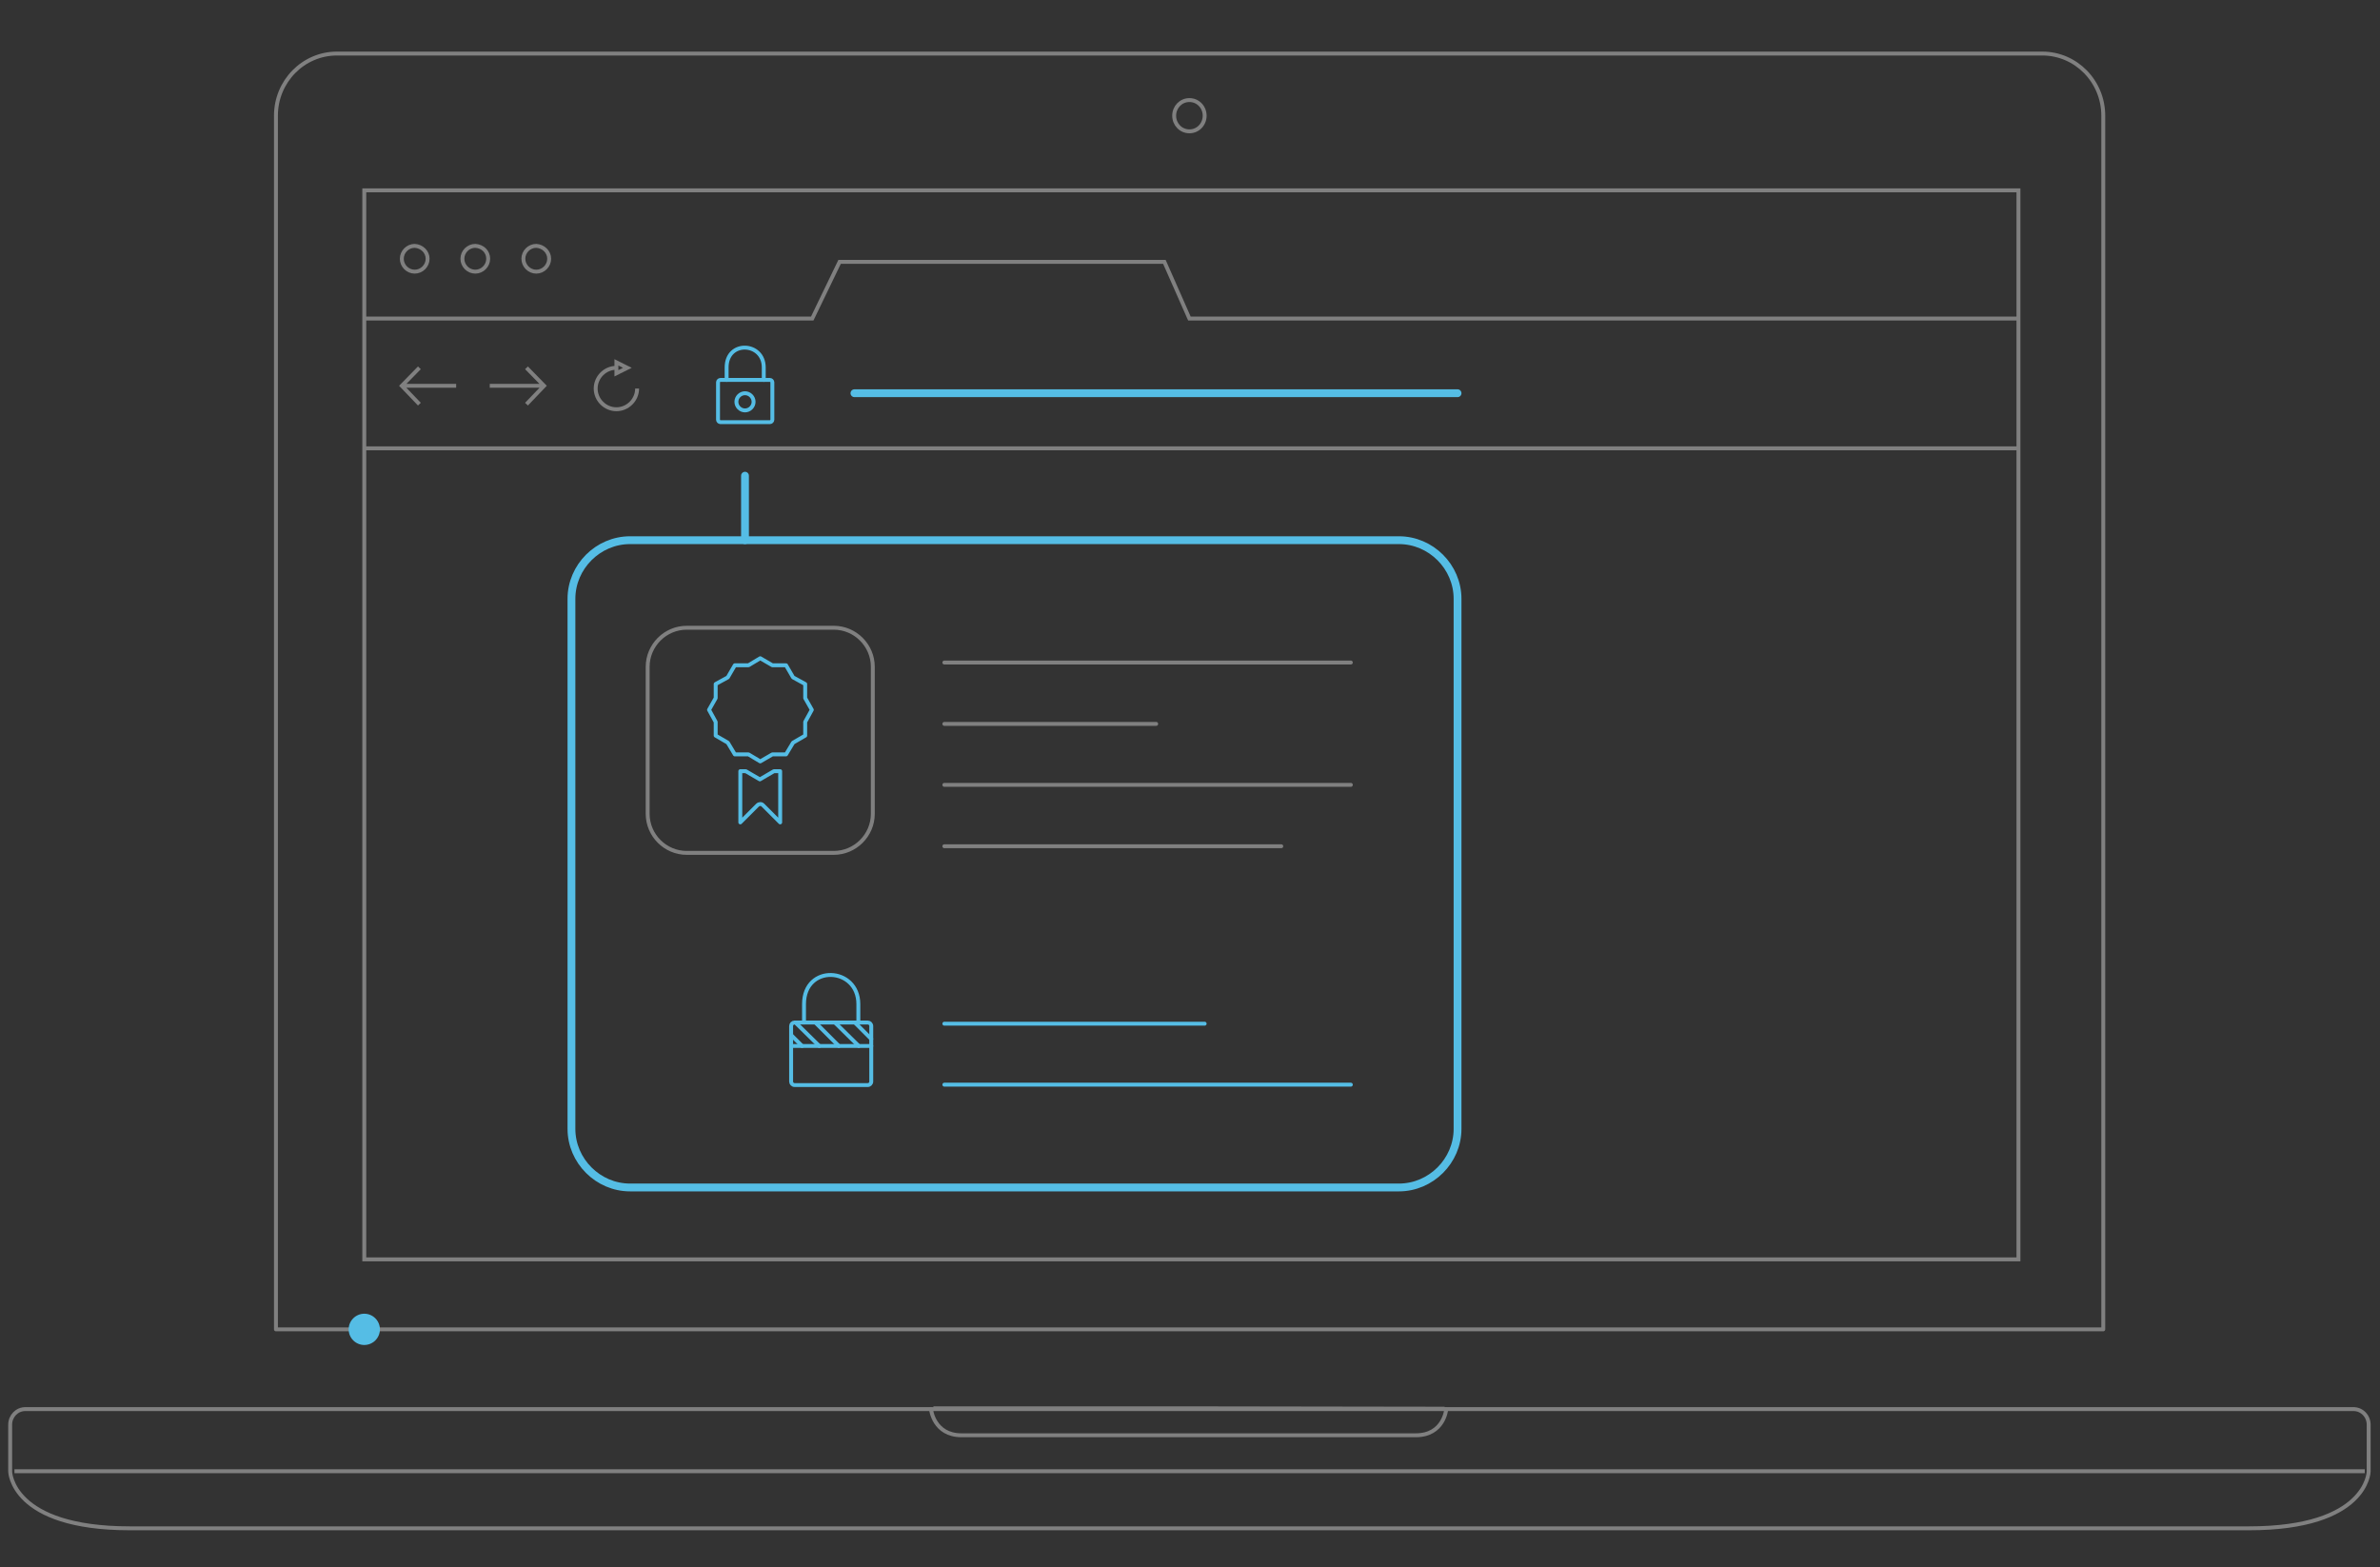 <?xml version="1.0" encoding="utf-8"?>
<!-- Generator: Adobe Illustrator 24.3.0, SVG Export Plug-In . SVG Version: 6.00 Build 0)  -->
<svg version="1.1" id="Layer_1" xmlns="http://www.w3.org/2000/svg" xmlns:xlink="http://www.w3.org/1999/xlink" x="0px" y="0px"
	 viewBox="0 0 608.9 401" style="enable-background:new 0 0 608.9 401;" xml:space="preserve">
<rect x="0" y="0" width="608.9" height="401" fill="#333333" stroke="none"/>
<style type="text/css">
	.ssl0{fill:none;stroke:#808080;stroke-linecap:round;stroke-linejoin:round;stroke-miterlimit:10;}
	.ssl1{fill:none;stroke:#808080;stroke-miterlimit:10;}
	.ssl2{fill:none;stroke:#55bde5;stroke-width:2;stroke-linecap:round;stroke-linejoin:round;stroke-miterlimit:10;}
	.ssl3{fill:none;stroke:#55bde5;stroke-linecap:round;stroke-linejoin:round;stroke-miterlimit:10;}
	.ssl4{fill:#FFFFFF;stroke:#55bde5;stroke-width:2;stroke-linecap:round;stroke-linejoin:round;stroke-miterlimit:10;}
	.ssl5{fill:#55bde5;}
</style>
<path class="ssl0" d="M2.6,364.5c0-2.2,1.7-4,3.9-4h595.6c2.2,0,3.9,1.8,3.9,4v12c0,0-0.3,14.5-30.6,14.5H33.2
	c-30.3,0-30.6-14.5-30.6-14.5L2.6,364.5z M538.1,340.1V29.6c0-8.8-7-15.9-15.6-15.9H86.2c-8.6,0-15.6,7.1-15.6,15.9v310.5H538.1z"/>
<path class="ssl1" d="M605,376.4H3.7 M308.2,29.6c0,2.2-1.7,4-3.9,4s-3.9-1.8-3.9-4s1.7-4,3.9-4S308.2,27.4,308.2,29.6z"/>
<path class="ssl0" d="M238.2,360.6c0,0,0.7,6.6,7.8,6.6h116.2c7.2,0,7.8-6.6,7.8-6.6"/>
<path class="ssl1" d="M93.2,48.7h423.2v273.5H93.2V48.7z"/>
<path class="ssl1" d="M109.4,66.2c0,1.8-1.5,3.3-3.3,3.3s-3.3-1.5-3.3-3.3s1.5-3.3,3.3-3.3C107.9,63,109.4,64.4,109.4,66.2z
	 M124.9,66.2c0,1.8-1.5,3.3-3.3,3.3s-3.3-1.5-3.3-3.3s1.5-3.3,3.3-3.3C123.5,63,124.9,64.4,124.9,66.2z M140.5,66.2
	c0,1.8-1.5,3.3-3.3,3.3s-3.3-1.5-3.3-3.3s1.5-3.3,3.3-3.3C139,63,140.5,64.4,140.5,66.2z M93.2,81.5h114.6l7-14.5h83.1l6.4,14.5
	h212.1 M93.2,114.7h423.2 M107.3,94.1l-4.5,4.6l4.5,4.7 M116.7,98.7h-13.9 M134.7,103.4l4.5-4.7l-4.5-4.6 M125.3,98.7h13.9
	 M157.7,94.1c-2.9,0-5.3,2.4-5.3,5.3s2.4,5.3,5.3,5.3s5.3-2.4,5.3-5.3"/>
<path class="ssl1" d="M157.7,95.5v-2.8l2.8,1.4L157.7,95.5z"/>
<path id="svg-concept" class="ssl2" d="M357.9,303.8H161.2c-8.2,0-15-6.8-15-15V153.2c0-8.2,6.8-15,15-15h196.7c8.2,0,15,6.8,15,15
	v135.6C372.9,297,366.1,303.8,357.9,303.8z"/>
<path class="ssl0" d="M241.6,169.5h104 M241.6,185.2h54.2 M241.6,200.8h104 M241.6,216.5h86.2"/>
<line id="svg-concept" class="ssl3" x1="241.6" y1="261.9" x2="308.2" y2="261.9"/>
<line id="svg-concept" class="ssl3" x1="241.6" y1="277.5" x2="345.6" y2="277.5"/>
<path id="svg-concept" class="ssl3" d="M219.6,261.6v-4.7c0-9.6-13.9-10.3-13.9,0v4.7"/>
<path id="svg-concept" class="ssl3" d="M220.9,261.6h1.1c0.5,0,0.9,0.4,0.9,0.9v14.2c0,0.5-0.4,0.9-0.9,0.9h-18.7c-0.5,0-0.9-0.4-0.9-0.9v-14.2
	c0-0.5,0.4-0.9,0.9-0.9H220.9L220.9,261.6z"/>
<line id="svg-concept" class="ssl3" x1="202.5" y1="267.6" x2="222.9" y2="267.6"/>
<line id="svg-concept" class="ssl3" x1="203.5" y1="261.6" x2="209.6" y2="267.6"/>
<line id="svg-concept" class="ssl3" x1="208.6" y1="261.6" x2="214.6" y2="267.6"/>
<line id="svg-concept" class="ssl3" x1="213.6" y1="261.6" x2="219.7" y2="267.6"/>
<line id="svg-concept" class="ssl3" x1="218.7" y1="261.6" x2="222.9" y2="265.8"/>
<line id="svg-concept" class="ssl3" x1="202.5" y1="264.9" x2="205.2" y2="267.6"/>
<path id="svg-concept" class="ssl0" d="M213.3,218.2h-37.6c-5.5,0-10-4.5-10-10v-37.6c0-5.5,4.5-10,10-10h37.6c5.5,0,10,4.5,10,10v37.6
	C223.3,213.7,218.8,218.2,213.3,218.2L213.3,218.2z"/>
<path id="svg-concept" class="ssl2" d="M190.6,121.7v16.5"/>
<g>
	<path id="svg-concept" class="ssl3" d="M189.4,197.3v13.1l4.3-4.3l0.1-0.1c0.2-0.2,0.5-0.3,0.7-0.3c0.3,0,0.5,0.1,0.7,0.3
		l0.1,0.1l4.3,4.3v-13.1H198l-3.6,2.1l-3.6-2.1H189.4z M206,178.6V175l-3.1-1.7l-1.8-3.1h-3.5l-3.1-1.8l-3,1.8H188l-1.8,3.1
		l-3.1,1.7v3.6l-1.7,3l1.7,3.1v3.5l3.1,1.8l1.8,3h3.5l3,1.8l3.1-1.8h3.5l1.8-3l3.1-1.8v-3.5l1.7-3.1L206,178.6z"/>
</g>
<path class="ssl1" d="M369.6,360.4l-65.3-0.1h-65.5"/>
<g>
	<path id="svg-concept" class="ssl3" d="M195.4,97.2V94c0-6.5-9.5-7-9.5,0v3.2"/>
	<path id="svg-concept" class="ssl3" d="M196.3,97.2h0.7c0.3,0,0.6,0.3,0.6,0.6v9.6c0,0.3-0.3,0.6-0.6,0.6h-12.7
		c-0.3,0-0.6-0.3-0.6-0.6v-9.6c0-0.3,0.3-0.6,0.6-0.6H196.3z"/>
	<path id="svg-concept" class="ssl3" d="M190.6,105c-1.2,0-2.2-1-2.2-2.2s1-2.2,2.2-2.2s2.2,1,2.2,2.2S191.8,105,190.6,105z"/>
	
		<animate  accumulate="none" additive="replace" attributeName="opacity" calcMode="linear" dur="1s" fill="remove" repeatCount="indefinite" restart="always" values="0;1;0">
		</animate>
</g>
<path id="svg-concept" class="ssl4" d="M218.6,100.6h154.3"/>
<g>
	<path id="svg-ico" class="ssl5" d="M97.2,340.1c0,2.2-1.8,4-4,4s-4-1.8-4-4s1.8-4,4-4S97.2,337.9,97.2,340.1z"/>
	
		<animateMotion  accumulate="none" additive="replace" begin="0s" calcMode="paced" dur="12s" fill="remove" path="M-20, 0 440 0 -20 0" repeatCount="indefinite" restart="always">
		</animateMotion>
</g>
</svg>

